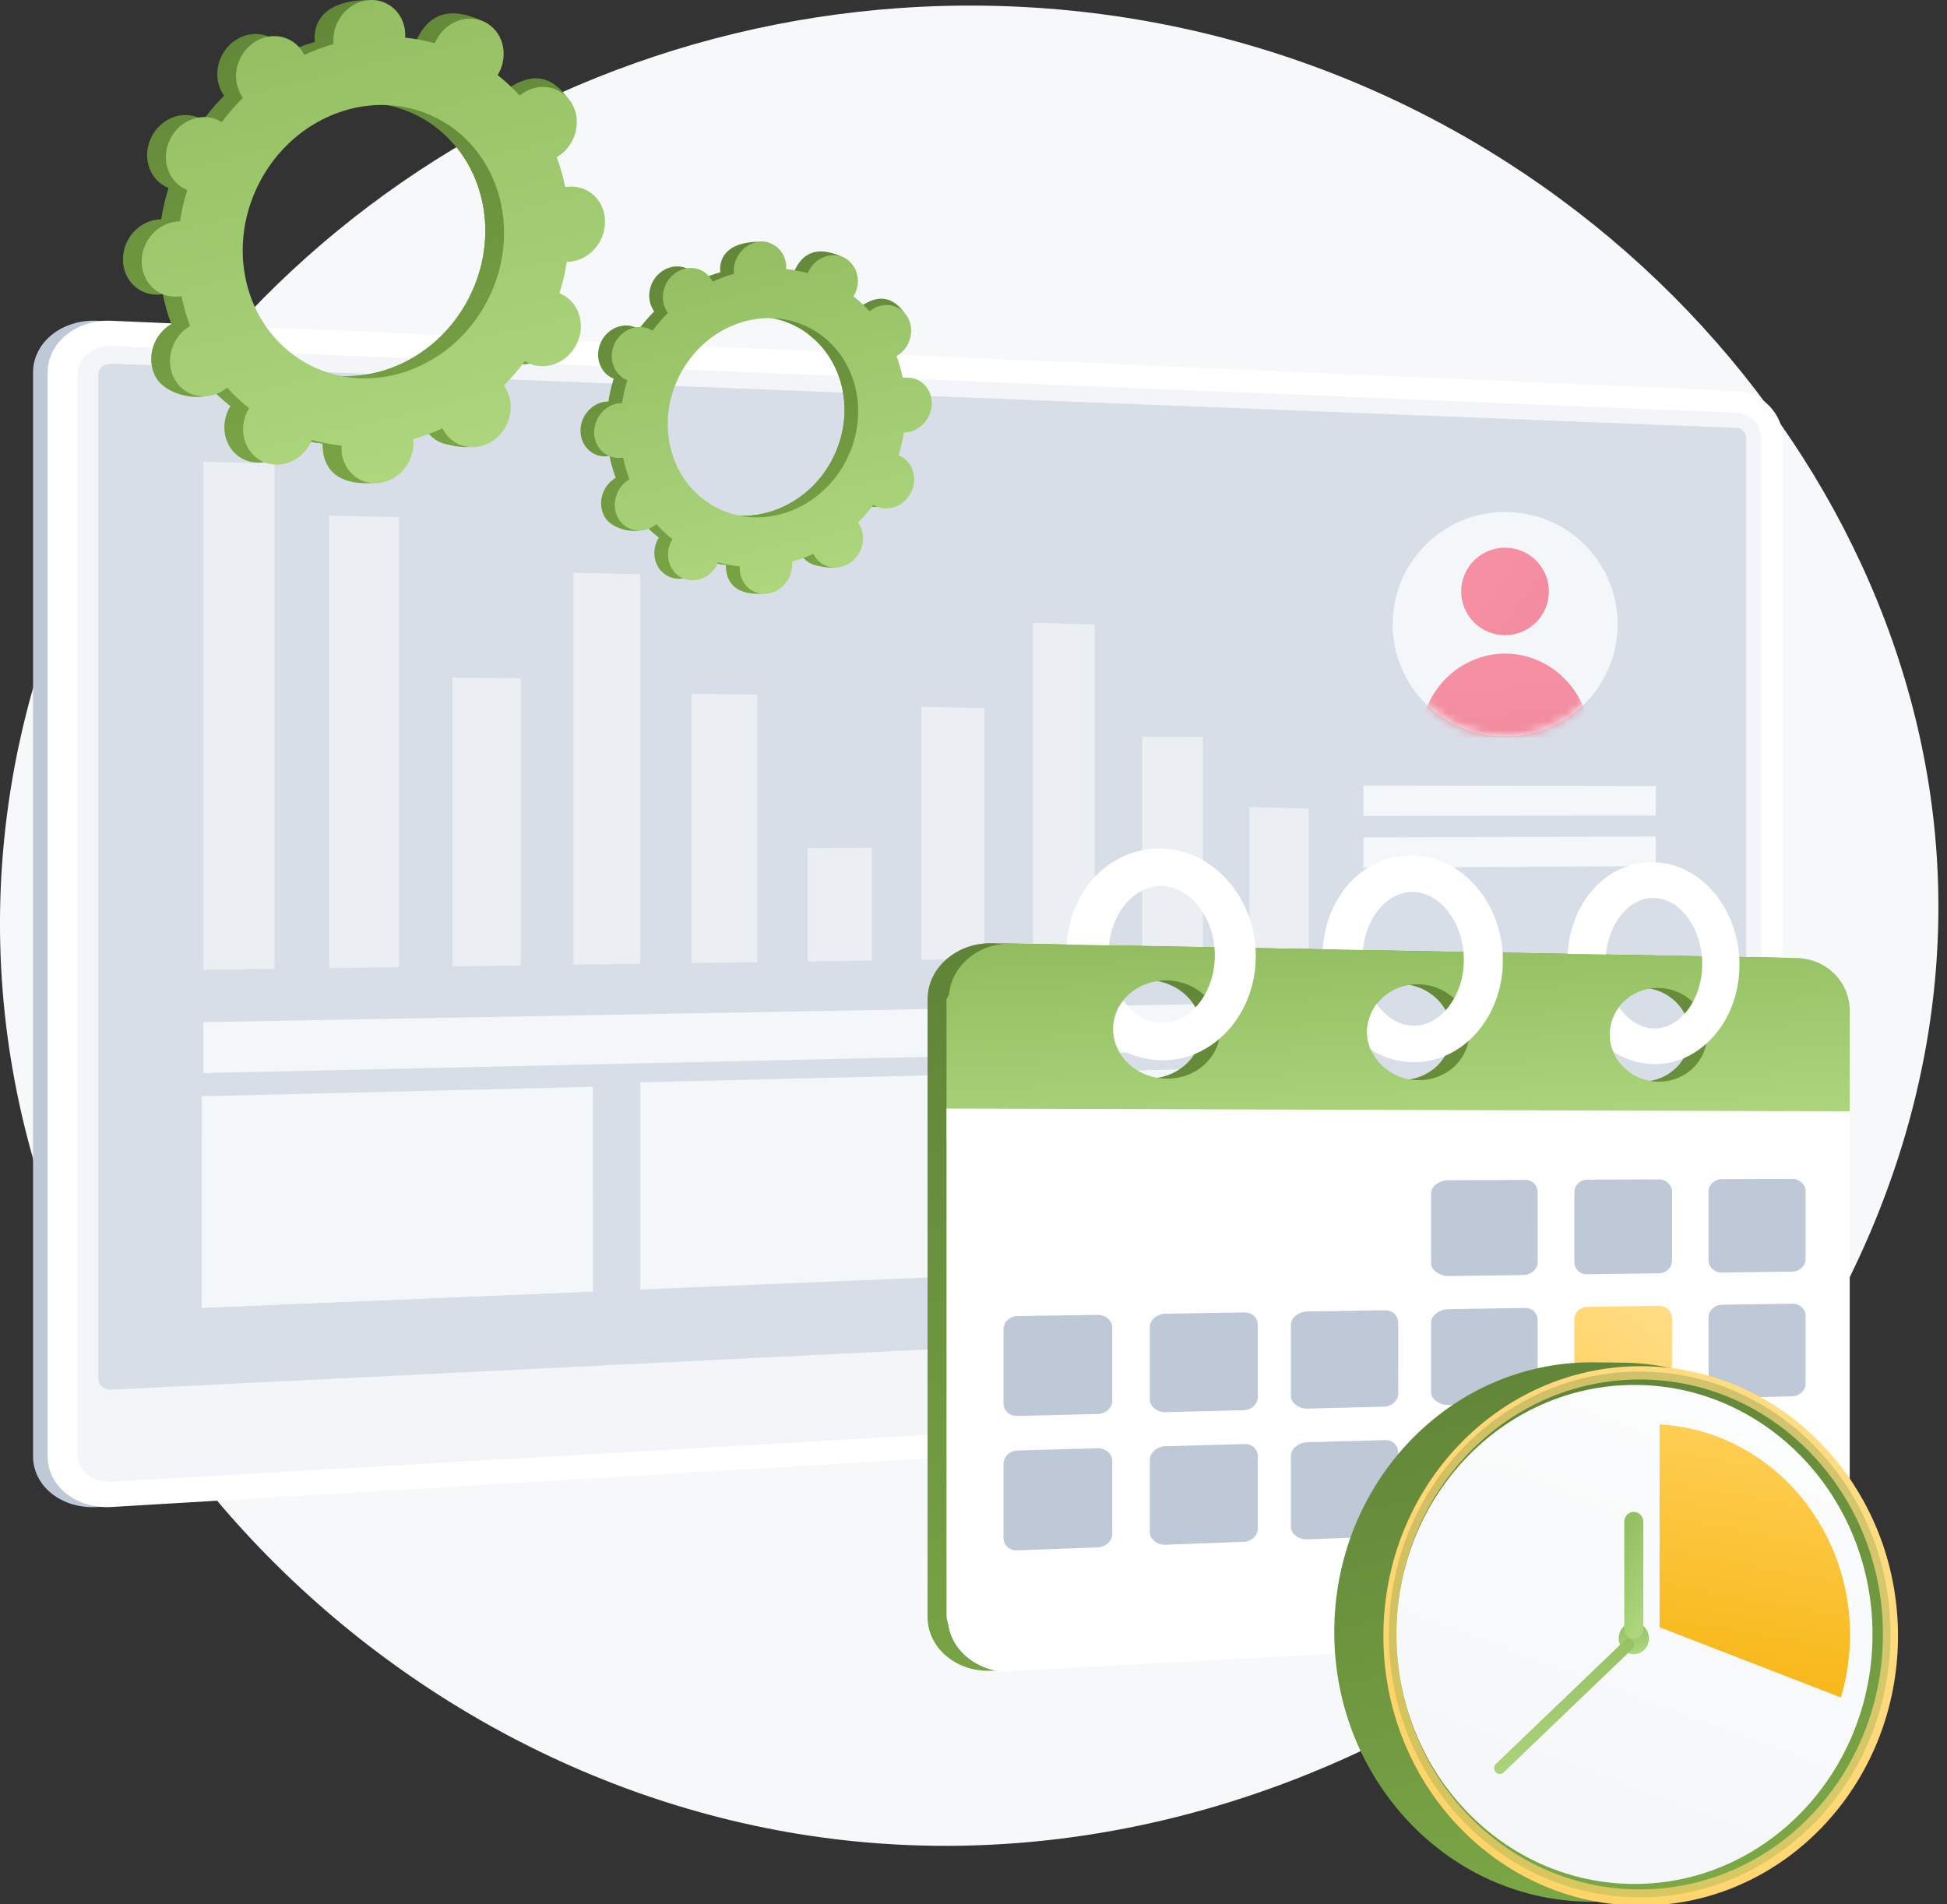 <svg width="228" height="223" viewBox="0 0 228 223" fill="none" xmlns="http://www.w3.org/2000/svg">
<rect x="0" y="0" width="228" height="223" fill="#333333" stroke="none"/>
<g id="Frame" clip-path="url(#clip0_46797_25089)">
<g id="Group">
<g id="Group_2">
<path id="Vector" d="M94.742 214.975C38.426 206.462 -7.335 153.312 0.978 94.234C8.072 43.851 52.32 4.643 105.383 0.941C109.225 0.671 113.108 0.592 117.031 0.702C146.629 1.555 172.933 13.374 192.385 31.261C211.746 49.061 224.324 72.869 226.611 97.848C232.717 164.303 164.783 225.564 94.742 214.975Z" fill="#F7F8FA"/>
<g id="Group_3">
<g id="Group_4">
<g id="Group_5">
<g id="Group_6">
<path id="Vector_2" d="M11.349 176.489C7.234 176.734 3.868 174.069 3.868 170.547V43.628C3.868 40.106 7.234 37.388 11.349 37.565L11.923 37.59L201.633 51.495C204.654 51.625 207.1 48.468 207.1 51.464V159.411C207.1 162.405 204.654 164.986 201.633 165.167L12.329 175.298L11.728 176.469L11.349 176.489Z" fill="#BFC8D6"/>
<path id="Vector_3" d="M13.056 176.489C8.942 176.734 5.576 174.069 5.576 170.547V43.628C5.576 40.106 8.942 37.388 13.056 37.565L203.343 45.795C206.364 45.925 208.81 48.467 208.81 51.462V159.411C208.81 162.405 206.364 164.986 203.343 165.167L13.056 176.489Z" fill="white"/>
<g id="Vector_4" style="mix-blend-mode:multiply" opacity="0.3">
<path d="M203.343 48.336L13.056 40.522C10.857 40.432 9.067 41.883 9.067 43.763V170.356C9.067 172.236 10.856 173.658 13.056 173.532L203.341 162.621C204.96 162.528 206.27 161.15 206.27 159.544V51.37C206.272 49.759 204.962 48.403 203.343 48.336Z" fill="#D8DEE8"/>
</g>
<path id="Vector_5" d="M13.056 162.753C12.2 162.796 11.503 162.234 11.503 161.503V43.857C11.503 43.125 12.2 42.558 13.056 42.592L203.341 50.115C203.647 50.128 203.936 50.258 204.149 50.478C204.362 50.698 204.483 50.991 204.485 51.297V152.169C204.482 152.476 204.361 152.77 204.149 152.991C203.936 153.213 203.647 153.346 203.341 153.364L13.056 162.753Z" fill="#D8DEE8"/>
</g>
</g>
<g id="Group_7">
<g id="Vector_6" style="mix-blend-mode:soft-light">
<path d="M23.624 153.158L69.424 151.25V127.28L23.624 128.388V153.158Z" fill="#F4F7FA"/>
</g>
<g id="Group_8" style="mix-blend-mode:soft-light">
<g id="Group_9" opacity="0.7">
<path id="Vector_7" d="M146.318 111.884L153.277 111.787V94.702L146.318 94.523V111.884Z" fill="#F4F7FA"/>
<path id="Vector_8" d="M133.761 112.057L140.854 111.959V86.322L133.761 86.279V112.057Z" fill="#F4F7FA"/>
<path id="Vector_9" d="M120.959 112.232L128.191 112.133V73.146L120.959 72.934V112.232Z" fill="#F4F7FA"/>
<path id="Vector_10" d="M107.903 112.412L115.279 112.311L115.278 82.943L107.903 82.774V112.412Z" fill="#F4F7FA"/>
<path id="Vector_11" d="M94.588 112.596L102.11 112.492V99.292L94.588 99.322V112.596Z" fill="#F4F7FA"/>
<path id="Vector_12" d="M81.004 112.783L88.678 112.678V81.341L81.004 81.269V112.783Z" fill="#F4F7FA"/>
<path id="Vector_13" d="M67.143 112.974L74.974 112.866V67.246L67.143 67.093V112.974Z" fill="#F4F7FA"/>
<path id="Vector_14" d="M52.997 113.169L60.989 113.058V79.449L52.997 79.365V113.169Z" fill="#F4F7FA"/>
<path id="Vector_15" d="M38.558 113.368L46.717 113.255V60.584L38.558 60.389V113.368Z" fill="#F4F7FA"/>
<path id="Vector_16" d="M23.815 113.571L32.146 113.456V54.3L23.815 54.065V113.571Z" fill="#F4F7FA"/>
</g>
</g>
<g id="Vector_17" style="mix-blend-mode:soft-light">
<path d="M159.667 147.491L193.895 146.066V142.608L159.667 143.939V147.491Z" fill="#F4F7FA"/>
</g>
<g id="Vector_18" style="mix-blend-mode:soft-light">
<path d="M159.667 101.63L193.895 101.427V97.969L159.667 98.078V101.63Z" fill="#F4F7FA"/>
</g>
<g id="Vector_19" style="mix-blend-mode:soft-light">
<path d="M159.667 95.549L193.895 95.507V92.05L159.667 91.996V95.549Z" fill="#F4F7FA"/>
</g>
<g id="Vector_20" style="mix-blend-mode:soft-light">
<path d="M159.667 142.58L165.245 142.369V136.92L159.667 137.108V142.58Z" fill="#F4F7FA"/>
</g>
<g id="Group_10" style="mix-blend-mode:soft-light">
<path id="Vector_21" d="M36.202 138.069C39.112 138.179 39.544 136.497 42.408 136.334C47.267 136.058 48.457 140.778 53.139 140.706C56.96 140.648 57.922 137.461 61.705 137.814C64.517 138.077 65.071 139.945 67.813 140.213C68.35 140.264 68.891 140.249 69.424 140.17V151.25L23.624 153.161V133.554C26.079 133.73 27.871 134.284 29.154 134.846C32.242 136.197 33.267 137.959 36.202 138.069Z" fill="#F4F7FA"/>
</g>
<g id="Vector_22" style="mix-blend-mode:soft-light">
<path d="M23.815 125.669L153.277 122.783V117.365L23.815 119.708V125.669Z" fill="#F4F7FA"/>
</g>
<g id="Vector_23" style="mix-blend-mode:soft-light">
<path d="M74.974 151.019L153.277 147.757V124.878L74.974 126.751V151.019Z" fill="#F4F7FA"/>
</g>
</g>
</g>
<g id="Group_11">
<path id="Vector_24" d="M185.573 82.403C190.717 77.268 190.717 68.943 185.573 63.808C180.43 58.674 172.091 58.674 166.947 63.808C161.803 68.943 161.803 77.268 166.947 82.403C172.091 87.537 180.43 87.537 185.573 82.403Z" fill="#F4F7FA"/>
<g id="Clip path group">
<mask id="mask0_46797_25089" style="mask-type:luminance" maskUnits="userSpaceOnUse" x="163" y="59" width="27" height="28">
<g id="a">
<path id="Vector_25" d="M185.573 82.403C190.716 77.268 190.716 68.943 185.573 63.808C180.429 58.674 172.09 58.674 166.946 63.808C161.802 68.943 161.802 77.268 166.946 82.403C172.09 87.537 180.429 87.537 185.573 82.403Z" fill="white"/>
</g>
</mask>
<g mask="url(#mask0_46797_25089)">
<g id="Group_12">
<g id="Group_13" opacity="0.74">
<path id="Vector_26" d="M179.875 72.889C181.88 70.888 181.88 67.642 179.875 65.64C177.869 63.639 174.618 63.639 172.613 65.64C170.608 67.642 170.608 70.888 172.613 72.889C174.618 74.891 177.869 74.891 179.875 72.889Z" fill="url(#paint0_linear_46797_25089)"/>
<path id="Vector_27" d="M166.412 86.375C166.412 81.109 170.821 76.546 176.259 76.546C181.698 76.546 186.106 81.109 186.106 86.375H166.412Z" fill="url(#paint1_linear_46797_25089)"/>
</g>
</g>
</g>
</g>
</g>
</g>
<g id="Group_14">
<path id="Vector_28" d="M208.53 112.164L203.723 112.075L199.322 111.995L188.073 111.786L183.575 111.706L175.967 111.565L171.383 111.486L147.021 111.032L142.214 110.943L118.264 110.501L116.123 110.461C112.044 110.387 108.618 113.328 108.618 117.025V189.333C108.618 193.033 112.032 195.863 116.117 195.664L118.338 195.553V195.842L118.439 195.531L151.563 193.467L208.466 190.022C211.951 189.853 214.943 188.082 214.943 184.686V118.419C214.944 115.029 212.018 112.227 208.53 112.164ZM192.221 115.675C192.559 115.68 192.897 115.714 193.23 115.778C194.083 115.933 194.889 116.278 195.59 116.787C196.291 117.297 196.868 117.957 197.278 118.72C197.692 119.492 197.908 120.355 197.907 121.231C197.909 122.182 197.651 123.116 197.163 123.932C196.74 124.634 196.169 125.235 195.489 125.693C194.809 126.151 194.037 126.456 193.227 126.584C192.894 126.64 192.558 126.667 192.221 126.664C189.055 126.644 186.476 124.158 186.476 121.108C186.476 118.058 189.055 115.625 192.221 115.675ZM164.013 115.243C164.367 115.249 164.72 115.283 165.068 115.347C166.908 115.683 168.452 116.805 169.292 118.321C169.739 119.119 169.973 120.018 169.973 120.932C169.973 121.894 169.711 122.837 169.214 123.661C168.36 125.095 166.85 126.13 165.066 126.414C164.719 126.47 164.367 126.497 164.016 126.494C160.701 126.474 157.999 123.927 157.999 120.805C157.999 117.682 160.698 115.189 164.013 115.243ZM134.434 114.79C134.807 114.795 135.179 114.832 135.546 114.899C137.493 115.246 139.123 116.412 139.994 117.988C140.447 118.79 140.685 119.695 140.687 120.616C140.688 121.62 140.403 122.604 139.865 123.452C138.968 124.893 137.401 125.934 135.546 126.227C135.179 126.288 134.807 126.317 134.434 126.314C130.955 126.29 128.117 123.685 128.117 120.481C128.117 117.277 130.955 114.733 134.434 114.788V114.79Z" fill="url(#paint2_linear_46797_25089)"/>
<path id="Vector_29" d="M210.4 112.198L203.668 112.072L199.294 111.993L188.059 111.786L183.569 111.7L175.964 111.56L171.382 111.48L147.021 111.022L142.213 110.933L129.859 110.703L124.913 110.611L118.53 110.494C118.441 110.494 118.352 110.494 118.263 110.494C116.668 110.511 115.175 110.972 113.988 111.788L113.961 111.806C112.403 112.885 111.334 114.503 111.147 116.383C111.136 116.513 110.987 116.645 110.982 116.776C110.982 116.842 110.839 116.908 110.839 116.974V133.601L126.734 133.159L214.66 130.691L216.608 130.639V118.374C216.609 114.986 213.874 112.262 210.4 112.198ZM199.901 121.254C199.901 121.583 199.869 121.912 199.806 122.236C199.327 124.779 197.02 126.696 194.231 126.676C193.893 126.674 193.556 126.643 193.224 126.584C190.547 126.113 188.506 123.846 188.506 121.13C188.506 118.414 190.547 116.192 193.227 115.777C193.559 115.723 193.895 115.699 194.231 115.706C195.729 115.723 197.163 116.315 198.236 117.359C198.76 117.864 199.178 118.469 199.464 119.138C199.75 119.807 199.898 120.526 199.901 121.254ZM172.057 120.956C172.058 121.273 172.029 121.59 171.971 121.903C171.493 124.531 169.058 126.522 166.117 126.506C165.761 126.504 165.407 126.472 165.057 126.411C163.012 126.053 161.321 124.724 160.559 122.95C160.18 122.08 160.041 121.124 160.156 120.182C160.271 119.239 160.637 118.345 161.215 117.592C162.157 116.373 163.536 115.567 165.062 115.344C165.411 115.291 165.764 115.267 166.117 115.272C167.661 115.29 169.144 115.881 170.275 116.931C171.382 117.962 172.063 119.388 172.063 120.956H172.057ZM142.872 120.643C142.873 120.991 142.838 121.337 142.768 121.678C142.243 124.341 139.704 126.345 136.642 126.328C136.273 126.326 135.904 126.294 135.54 126.231C132.593 125.737 130.345 123.357 130.345 120.51C130.345 117.663 132.593 115.333 135.54 114.899C135.905 114.842 136.273 114.817 136.642 114.824C138.273 114.839 139.84 115.458 141.04 116.56C142.179 117.608 142.878 119.056 142.878 120.643H142.872Z" fill="url(#paint3_linear_46797_25089)"/>
<path id="Vector_30" d="M216.609 130.155V184.619C216.613 184.933 216.591 185.247 216.545 185.557C216.088 188.519 213.504 190.898 210.353 191.053L151.602 193.92L118.438 195.689L118.381 195.842H118.336C114.661 195.842 111.563 193.525 111.057 190.338C111.006 190.02 110.84 189.542 110.84 189.21V129.824L125.766 129.87L214.66 130.148L216.609 130.155Z" fill="white"/>
<g id="Group_15">
<path id="Vector_31" d="M180.062 139.642C180.066 139.449 180.031 139.257 179.959 139.078C179.888 138.899 179.78 138.736 179.644 138.599C179.507 138.463 179.344 138.355 179.165 138.283C178.985 138.211 178.793 138.176 178.6 138.18L169.537 138.218C168.67 138.218 167.588 138.895 167.588 139.713V147.984C167.588 148.804 168.711 149.452 169.582 149.441L178.396 149.325C179.249 149.314 180.071 148.644 180.071 147.832L180.062 139.642Z" fill="#BFC8D6"/>
<path id="Vector_32" d="M195.8 139.565C195.8 138.764 195.103 138.12 194.27 138.123L185.851 138.156C185.656 138.154 185.463 138.191 185.282 138.264C185.102 138.337 184.937 138.446 184.799 138.583C184.661 138.72 184.551 138.883 184.476 139.063C184.401 139.242 184.363 139.435 184.363 139.63V147.791C184.361 147.983 184.398 148.175 184.472 148.353C184.546 148.531 184.655 148.692 184.793 148.827C184.931 148.961 185.095 149.067 185.275 149.137C185.455 149.206 185.647 149.239 185.84 149.232L194.297 149.121C195.129 149.11 195.8 148.449 195.8 147.649V139.565Z" fill="#BFC8D6"/>
<path id="Vector_33" d="M211.435 139.492C211.435 138.701 210.717 138.065 209.906 138.068L201.616 138.094C200.794 138.094 200.074 138.744 200.074 139.541V147.594C200.074 148.39 200.763 149.034 201.585 149.028L209.896 148.922C210.706 148.911 211.435 148.263 211.435 147.473V139.492Z" fill="#BFC8D6"/>
<path id="Vector_34" d="M180.061 154.622C180.061 153.81 179.452 153.164 178.598 153.178L169.535 153.325C168.668 153.339 167.586 154.022 167.586 154.838V163.109C167.586 163.929 168.709 164.567 169.58 164.543L178.394 164.319C179.247 164.297 180.069 163.618 180.069 162.806L180.061 154.622Z" fill="#BFC8D6"/>
<path id="Vector_35" d="M195.8 154.348C195.8 153.547 195.103 152.91 194.271 152.924L185.851 153.062C185.456 153.064 185.078 153.222 184.799 153.501C184.52 153.78 184.364 154.159 184.363 154.553V162.714C184.361 162.906 184.397 163.097 184.471 163.274C184.545 163.451 184.655 163.611 184.793 163.745C184.932 163.878 185.096 163.982 185.276 164.049C185.456 164.117 185.648 164.147 185.84 164.137L194.297 163.921C195.129 163.901 195.8 163.233 195.8 162.431V154.348Z" fill="url(#paint4_linear_46797_25089)"/>
<path id="Vector_36" d="M211.435 154.082C211.435 153.292 210.717 152.663 209.906 152.676L201.616 152.806C200.794 152.819 200.074 153.473 200.074 154.271V162.324C200.074 163.12 200.763 163.757 201.585 163.734L209.896 163.527C210.706 163.506 211.435 162.85 211.435 162.059V154.082Z" fill="#BFC8D6"/>
<path id="Vector_37" d="M130.253 155.495C130.253 154.649 129.438 153.973 128.511 153.988L119.152 154.132C118.209 154.147 117.514 154.844 117.514 155.698V164.316C117.514 165.17 118.176 165.849 119.118 165.829L128.562 165.595C129.488 165.572 130.253 164.873 130.253 164.028V155.495Z" fill="#BFC8D6"/>
<path id="Vector_38" d="M147.296 155.188C147.296 154.354 146.639 153.691 145.738 153.705L136.438 153.855C135.521 153.869 134.647 154.566 134.647 155.408V163.905C134.647 164.747 135.559 165.409 136.474 165.385L145.655 165.152C146.555 165.129 147.296 164.435 147.296 163.6V155.188Z" fill="#BFC8D6"/>
<path id="Vector_39" d="M163.735 154.921C163.735 154.098 163.069 153.436 162.191 153.45L153.028 153.594C152.136 153.608 151.174 154.293 151.174 155.123V163.507C151.174 164.337 152.158 164.988 153.05 164.966L162.065 164.744C162.943 164.723 163.741 164.043 163.741 163.221L163.735 154.921Z" fill="#BFC8D6"/>
<path id="Vector_40" d="M180.061 169.603C180.061 168.791 179.452 168.152 178.598 168.177L169.535 168.433C168.668 168.457 167.586 169.149 167.586 169.97V178.241C167.586 179.06 168.709 179.689 169.58 179.655L178.394 179.323C179.247 179.291 180.069 178.606 180.069 177.792L180.061 169.603Z" fill="#BFC8D6"/>
<path id="Vector_41" d="M195.8 169.137C195.8 168.336 195.103 167.704 194.271 167.731L185.851 167.974C185.455 167.981 185.077 168.143 184.799 168.425C184.521 168.707 184.364 169.087 184.363 169.483V177.643C184.36 177.835 184.397 178.024 184.471 178.201C184.545 178.378 184.654 178.537 184.793 178.669C184.932 178.801 185.097 178.903 185.277 178.968C185.457 179.034 185.649 179.061 185.84 179.049L194.297 178.73C195.129 178.698 195.8 178.023 195.8 177.223V169.137Z" fill="#BFC8D6"/>
<path id="Vector_42" d="M130.253 171.097C130.253 170.252 129.438 169.583 128.511 169.612L119.152 169.873C118.209 169.9 117.514 170.607 117.514 171.461V180.079C117.514 180.932 118.176 181.602 119.118 181.567L128.562 181.215C129.488 181.18 130.253 180.471 130.253 179.626V171.097Z" fill="#BFC8D6"/>
<path id="Vector_43" d="M147.296 170.577C147.296 169.744 146.639 169.089 145.738 169.114L136.438 169.379C135.521 169.405 134.647 170.111 134.647 170.953V179.452C134.647 180.294 135.559 180.945 136.474 180.91L145.655 180.563C146.555 180.529 147.296 179.825 147.296 178.992V170.577Z" fill="#BFC8D6"/>
<path id="Vector_44" d="M163.735 170.105C163.735 169.282 163.069 168.628 162.191 168.653L153.028 168.909C152.136 168.935 151.174 169.626 151.174 170.46V178.846C151.174 179.676 152.158 180.317 153.05 180.279L162.065 179.947C162.943 179.914 163.741 179.226 163.741 178.403L163.735 170.105Z" fill="#BFC8D6"/>
</g>
<path id="Vector_45" d="M136.064 99.381C130.226 99.221 125.386 103.912 124.917 110.615L129.863 110.707C130.262 106.702 132.948 103.687 136.068 103.763C139.434 103.842 142.263 107.555 142.263 111.886C142.263 116.217 139.434 119.839 136.068 119.8C134.313 119.78 132.696 118.765 131.544 117.179C130.877 118.082 129.725 120.152 130.815 122.656C132.395 123.63 134.211 124.154 136.068 124.174C142.151 124.221 147.056 118.759 147.056 111.971C147.056 105.184 142.147 99.553 136.064 99.381Z" fill="white"/>
<path id="Vector_46" d="M165.516 100.183C159.951 100.029 155.336 104.613 154.89 111.159L159.597 111.247C159.981 107.336 162.539 104.39 165.512 104.462C168.722 104.542 171.421 108.163 171.421 112.394C171.421 116.626 168.722 120.162 165.512 120.125C163.837 120.106 162.298 119.112 161.2 117.567C160.562 118.45 159.466 120.47 160.505 122.915C162.004 123.863 163.738 124.376 165.512 124.397C171.314 124.442 175.993 119.103 175.993 112.476C175.993 105.849 171.318 100.344 165.516 100.183Z" fill="white"/>
<path id="Vector_47" d="M193.702 100.981C188.395 100.833 183.996 105.312 183.57 111.704L188.062 111.783C188.428 107.964 190.867 105.086 193.703 105.155C196.764 105.23 199.339 108.766 199.339 112.899C199.339 117.032 196.764 120.487 193.703 120.452C192.108 120.433 190.637 119.463 189.591 117.955C188.983 118.817 187.937 120.79 188.928 123.178C190.35 124.101 192.006 124.602 193.703 124.623C199.237 124.666 203.7 119.451 203.7 112.977C203.7 106.503 199.236 101.134 193.702 100.981Z" fill="white"/>
</g>
<g id="Group_16">
<path id="Vector_48" d="M216.509 191.058C216.547 208.237 207.401 222.256 191.11 222.717C190.859 222.724 186.702 222.717 186.448 222.717C169.807 222.758 156.286 208.649 156.247 191.205C156.208 173.761 169.668 159.587 186.308 159.546C186.698 159.546 190.35 159.581 190.736 159.596C206.842 160.197 216.472 174.02 216.509 191.058Z" fill="url(#paint5_linear_46797_25089)"/>
<path id="Vector_49" d="M192.131 223.171C208.771 223.171 222.261 209.03 222.261 191.586C222.261 174.141 208.771 160 192.131 160C175.49 160 162 174.141 162 191.586C162 209.03 175.49 223.171 192.131 223.171Z" fill="url(#paint6_linear_46797_25089)"/>
<g id="Vector_50" style="mix-blend-mode:multiply" opacity="0.3">
<path d="M192.012 222.204C208.233 222.204 221.383 208.419 221.383 191.414C221.383 174.41 208.233 160.625 192.012 160.625C175.79 160.625 162.64 174.41 162.64 191.414C162.64 208.419 175.79 222.204 192.012 222.204Z" fill="url(#paint7_linear_46797_25089)"/>
</g>
<path id="Vector_51" d="M192.012 221.275C207.744 221.275 220.497 207.906 220.497 191.414C220.497 174.923 207.744 161.554 192.012 161.554C176.28 161.554 163.527 174.923 163.527 191.414C163.527 207.906 176.28 221.275 192.012 221.275Z" fill="url(#paint8_linear_46797_25089)"/>
<path id="Vector_52" d="M191.402 220.636C206.798 220.636 219.278 207.553 219.278 191.414C219.278 175.276 206.798 162.193 191.402 162.193C176.007 162.193 163.526 175.276 163.526 191.414C163.526 207.553 176.007 220.636 191.402 220.636Z" fill="url(#paint9_linear_46797_25089)"/>
<path id="Vector_53" d="M194.346 190.577L215.58 198.797C216.289 196.411 216.647 193.934 216.644 191.445C216.644 178.257 206.767 167.489 194.346 166.825V190.577Z" fill="url(#paint10_linear_46797_25089)"/>
<path id="Vector_54" d="M191.324 193.73C192.304 193.73 193.097 192.898 193.097 191.871C193.097 190.845 192.304 190.013 191.324 190.013C190.345 190.013 189.552 190.845 189.552 191.871C189.552 192.898 190.345 193.73 191.324 193.73Z" fill="url(#paint11_linear_46797_25089)"/>
<path id="Vector_55" d="M191.324 177.065C190.706 177.065 190.207 177.591 190.207 178.24V190.764C190.207 191.413 190.709 191.938 191.324 191.938C191.939 191.938 192.441 191.413 192.441 190.764V178.241C192.444 177.591 191.942 177.065 191.324 177.065Z" fill="url(#paint12_linear_46797_25089)"/>
<path id="Vector_56" d="M191.205 192.149C191.15 192.082 191.081 192.027 191.003 191.988C190.926 191.949 190.841 191.926 190.754 191.921C190.668 191.916 190.581 191.929 190.499 191.959C190.418 191.989 190.343 192.035 190.28 192.095L175.193 206.563C175.063 206.688 174.986 206.858 174.977 207.038C174.967 207.218 175.027 207.395 175.143 207.533C175.198 207.599 175.267 207.654 175.345 207.693C175.422 207.732 175.507 207.755 175.594 207.759C175.68 207.764 175.767 207.751 175.849 207.722C175.93 207.692 176.005 207.645 176.067 207.585L191.151 193.118C191.281 192.994 191.359 192.824 191.37 192.644C191.38 192.464 191.321 192.287 191.205 192.149Z" fill="url(#paint13_linear_46797_25089)"/>
</g>
<g id="Group_17">
<path id="Vector_57" d="M59.584 42.221C61.624 43.256 64.186 42.306 65.307 40.101C66.428 37.896 65.684 35.272 63.645 34.238C63.538 34.184 63.431 34.14 63.325 34.097C63.7 32.893 63.986 31.663 64.181 30.417C64.298 30.417 64.415 30.417 64.535 30.404C66.861 30.197 68.708 28.063 68.659 25.637C68.611 23.211 66.685 21.416 64.359 21.62C64.236 21.63 64.119 21.649 63.998 21.671C63.756 20.476 63.422 19.302 62.999 18.159C63.106 18.096 63.213 18.032 63.318 17.959C65.313 16.567 65.945 13.817 64.74 11.821C63.534 9.826 60.943 9.333 58.953 10.726C58.85 10.797 58.755 10.874 58.66 10.953C57.868 10.08 57.005 9.275 56.078 8.546C56.144 8.44 56.207 8.331 56.266 8.217C57.387 6.012 58.852 3.604 56.797 2.603C52.042 0.285 50.001 2.269 48.88 4.474C48.822 4.587 48.773 4.704 48.721 4.819C47.585 4.502 46.425 4.281 45.252 4.158C45.259 4.036 45.265 3.913 45.262 3.789C45.214 1.363 45.935 0.05 43.599 0.005C38.507 -0.096 36.791 2.111 36.839 4.54C36.839 4.666 36.852 4.79 36.865 4.913C35.69 5.249 34.543 5.675 33.434 6.187C33.381 6.079 33.326 5.972 33.263 5.869C32.057 3.871 29.467 3.381 27.475 4.773C25.484 6.165 24.849 8.914 26.055 10.911C26.116 11.013 26.184 11.109 26.252 11.203C25.359 12.095 24.532 13.052 23.779 14.064C23.68 14.003 23.581 13.942 23.474 13.889C21.435 12.854 18.873 13.805 17.752 16.008C16.63 18.212 17.375 20.838 19.414 21.872C19.52 21.926 19.628 21.97 19.733 22.013C19.359 23.217 19.073 24.447 18.877 25.692C18.761 25.692 18.644 25.692 18.524 25.705C16.198 25.913 14.351 28.046 14.399 30.473C14.448 32.9 16.374 34.694 18.701 34.49C18.822 34.48 18.941 34.461 19.061 34.439C19.302 35.634 19.634 36.809 20.057 37.952C19.95 38.015 19.844 38.08 19.738 38.152C17.743 39.544 17.11 42.294 18.316 44.29C19.521 46.287 23.513 47.215 25.503 45.823C25.605 45.752 24.302 45.237 24.397 45.159C25.188 46.032 26.051 46.836 26.977 47.564C26.912 47.672 26.848 47.781 26.79 47.895C25.673 50.099 26.413 52.724 28.453 53.758C30.492 54.792 33.054 53.843 34.175 51.638C34.233 51.524 34.284 51.408 34.335 51.292C35.47 51.609 36.631 51.83 37.804 51.953C37.797 52.075 37.791 52.198 37.793 52.323C37.842 54.749 39.768 56.544 42.094 56.34C44.421 56.136 46.267 53.999 46.219 51.573C46.219 51.446 46.206 51.322 46.193 51.199C47.368 50.863 48.515 50.437 49.624 49.925C49.677 50.033 49.732 50.141 49.795 50.243C51.001 52.24 53.591 52.731 55.583 51.339C57.574 49.946 58.21 47.197 57.004 45.201C56.942 45.099 56.874 45.003 56.806 44.909C57.699 44.017 58.526 43.061 59.279 42.048C59.379 42.107 59.478 42.168 59.584 42.221ZM34.161 42.54C26.756 38.786 24.054 29.255 28.125 21.252C32.196 13.249 41.498 9.802 48.903 13.554C56.307 17.307 59.01 26.84 54.941 34.846C50.873 42.853 41.565 46.296 34.161 42.544V42.54Z" fill="url(#paint14_linear_46797_25089)"/>
<path id="Vector_58" d="M64.533 30.404C66.859 30.197 68.706 28.063 68.657 25.637C68.609 23.211 66.683 21.416 64.356 21.62C64.234 21.63 64.117 21.649 63.996 21.671C63.755 20.476 63.421 19.302 62.999 18.159C63.106 18.096 63.213 18.032 63.318 17.959C65.313 16.567 67.772 13.202 66.368 11.339C63.701 7.803 60.943 9.333 58.953 10.726C58.851 10.797 58.755 10.874 58.66 10.953C57.868 10.08 57.005 9.275 56.078 8.546C56.144 8.44 56.208 8.331 56.266 8.217C56.556 7.658 56.728 7.047 56.773 6.42C56.818 5.793 56.734 5.163 56.527 4.569C54.603 7.948 52.709 11.341 50.844 14.75C56.748 19.07 58.631 27.587 54.939 34.846C51.81 40.998 45.59 44.453 39.517 44.02C39.246 44.722 38.981 45.427 38.69 46.121C37.903 48.006 37.008 49.852 36.113 51.696C36.676 51.802 37.242 51.885 37.809 51.945C37.802 52.067 37.797 52.19 37.799 52.315C37.848 54.741 39.323 56.802 43.543 56.578C45.876 56.455 46.276 53.991 46.228 51.561C46.228 51.434 46.215 51.31 46.202 51.187C47.377 50.852 48.524 50.425 49.633 49.913C49.686 50.021 49.741 50.128 49.804 50.231C51.01 52.229 55.192 53.077 57.182 51.685C59.173 50.293 58.22 47.187 57.013 45.189C56.951 45.087 56.883 44.991 56.815 44.897C57.708 44.005 58.535 43.049 59.288 42.036C59.387 42.098 59.486 42.158 59.593 42.212C61.632 43.247 64.194 42.296 65.315 40.091C66.436 37.887 65.692 35.262 63.653 34.229C63.547 34.175 63.439 34.13 63.334 34.087C63.708 32.883 63.995 31.654 64.189 30.408C64.296 30.417 64.413 30.416 64.533 30.404Z" fill="url(#paint15_linear_46797_25089)"/>
<path id="Vector_59" d="M61.777 42.471C63.816 43.506 66.379 42.555 67.5 40.35C68.621 38.146 67.877 35.521 65.837 34.487C65.732 34.434 65.624 34.389 65.518 34.345C65.893 33.142 66.179 31.912 66.374 30.667C66.492 30.667 66.609 30.667 66.728 30.654C69.055 30.447 70.901 28.312 70.852 25.886C70.804 23.46 68.878 21.665 66.551 21.868C66.429 21.88 66.312 21.899 66.192 21.919C65.951 20.724 65.617 19.55 65.195 18.406C65.302 18.344 65.409 18.28 65.514 18.206C67.509 16.814 68.141 14.065 66.936 12.069C65.731 10.073 63.139 9.581 61.149 10.973C61.047 11.045 60.951 11.121 60.856 11.2C60.065 10.327 59.201 9.523 58.274 8.794C58.34 8.687 58.404 8.578 58.462 8.464C59.583 6.259 58.839 3.634 56.8 2.601C54.761 1.568 52.198 2.516 51.077 4.721C51.019 4.835 50.969 4.951 50.918 5.067C49.782 4.75 48.622 4.529 47.449 4.406C47.456 4.283 47.462 4.161 47.459 4.036C47.411 1.61 45.485 -0.189 43.157 0.018C40.83 0.225 38.984 2.36 39.033 4.786C39.033 4.913 39.046 5.037 39.059 5.16C37.885 5.496 36.738 5.922 35.629 6.434C35.576 6.326 35.521 6.219 35.458 6.116C34.252 4.118 31.661 3.628 29.671 5.02C27.68 6.412 27.044 9.159 28.249 11.15C28.31 11.253 28.378 11.348 28.447 11.443C27.554 12.335 26.727 13.291 25.974 14.304C25.875 14.242 25.775 14.182 25.67 14.128C23.631 13.093 21.068 14.043 19.947 16.248C18.826 18.453 19.57 21.078 21.61 22.111C21.715 22.165 21.823 22.21 21.929 22.253C21.554 23.457 21.268 24.686 21.073 25.932C20.956 25.932 20.838 25.932 20.719 25.945C18.392 26.152 16.546 28.286 16.595 30.712C16.643 33.138 18.569 34.937 20.896 34.73C21.017 34.719 21.135 34.7 21.255 34.679C21.497 35.874 21.83 37.048 22.252 38.192C22.144 38.255 22.038 38.319 21.933 38.392C19.938 39.784 19.306 42.533 20.511 44.529C21.717 46.525 24.308 47.017 26.298 45.625C26.401 45.553 26.496 45.477 26.591 45.399C27.382 46.272 28.246 47.076 29.173 47.804C29.107 47.912 29.043 48.021 28.985 48.135C27.868 50.339 28.608 52.964 30.647 53.998C32.686 55.032 35.249 54.082 36.37 51.878C36.428 51.764 36.478 51.648 36.529 51.531C37.665 51.848 38.825 52.069 39.998 52.193C39.991 52.315 39.985 52.438 39.988 52.562C40.036 54.988 41.962 56.783 44.29 56.58C46.617 56.377 48.463 54.239 48.414 51.813C48.414 51.686 48.401 51.562 48.388 51.438C49.563 51.102 50.709 50.676 51.818 50.164C51.871 50.272 51.926 50.38 51.989 50.483C53.195 52.48 55.786 52.971 57.776 51.578C59.767 50.186 60.404 47.437 59.198 45.441C59.136 45.338 59.069 45.243 59 45.148C59.893 44.256 60.72 43.3 61.473 42.287C61.572 42.357 61.672 42.417 61.777 42.471ZM36.352 42.792C28.949 39.039 26.247 29.509 30.318 21.504C34.388 13.499 43.692 10.055 51.096 13.808C58.499 17.561 61.203 27.091 57.133 35.096C53.062 43.1 43.759 46.545 36.352 42.792Z" fill="url(#paint16_linear_46797_25089)"/>
</g>
<g id="Group_18">
<path id="Vector_60" d="M100.903 59.066C102.389 59.82 104.254 59.128 105.073 57.521C105.892 55.915 105.347 54.002 103.861 53.248C103.781 53.209 103.702 53.177 103.627 53.146C103.901 52.268 104.109 51.372 104.251 50.464C104.336 50.464 104.422 50.464 104.508 50.455C106.204 50.304 107.55 48.749 107.514 46.98C107.478 45.212 106.078 43.901 104.38 44.053C104.291 44.061 104.204 44.074 104.118 44.09C103.942 43.219 103.699 42.363 103.392 41.53C103.472 41.484 103.552 41.437 103.623 41.384C105.074 40.369 105.538 38.366 104.661 36.911C103.783 35.456 101.894 35.098 100.443 36.115C100.368 36.167 100.299 36.223 100.23 36.28C99.653 35.644 99.023 35.058 98.348 34.528C98.396 34.448 98.443 34.368 98.486 34.289C99.302 32.682 100.37 30.927 98.873 30.197C95.407 28.508 93.921 29.954 93.103 31.561C93.061 31.64 93.023 31.728 92.99 31.813C92.162 31.583 91.316 31.424 90.461 31.335C90.467 31.245 90.471 31.156 90.468 31.066C90.433 29.298 90.959 28.341 89.257 28.308C85.545 28.236 84.293 29.845 84.329 31.612C84.329 31.704 84.338 31.795 84.347 31.885C83.491 32.129 82.656 32.438 81.848 32.81C81.809 32.731 81.768 32.651 81.724 32.577C80.846 31.121 78.957 30.764 77.506 31.781C76.055 32.798 75.591 34.798 76.469 36.253C76.513 36.328 76.563 36.398 76.613 36.467C75.962 37.117 75.361 37.814 74.812 38.552C74.741 38.507 74.668 38.463 74.591 38.424C73.104 37.67 71.24 38.362 70.421 39.969C69.601 41.575 70.146 43.488 71.632 44.242C71.711 44.281 71.791 44.313 71.866 44.345C71.593 45.222 71.384 46.118 71.242 47.026C71.157 47.026 71.072 47.026 70.984 47.035C69.289 47.186 67.943 48.741 67.979 50.51C68.015 52.278 69.415 53.589 71.114 53.438C71.202 53.43 71.289 53.416 71.376 53.401C71.551 54.272 71.794 55.127 72.102 55.961C72.022 56.007 71.946 56.053 71.87 56.107C70.42 57.121 69.955 59.124 70.833 60.58C71.71 62.035 74.62 62.711 76.07 61.694C76.145 61.642 75.193 61.267 75.264 61.21C75.841 61.846 76.47 62.432 77.145 62.962C77.097 63.042 77.05 63.122 77.008 63.201C76.191 64.809 76.734 66.722 78.22 67.474C79.706 68.227 81.571 67.536 82.39 65.93C82.433 65.85 82.47 65.762 82.504 65.677C83.332 65.907 84.178 66.067 85.032 66.155C85.027 66.245 85.023 66.334 85.024 66.424C85.06 68.193 86.46 69.504 88.159 69.352C89.857 69.201 91.201 67.646 91.165 65.878C91.165 65.786 91.155 65.695 91.147 65.606C92.002 65.362 92.838 65.052 93.645 64.68C93.684 64.759 93.725 64.839 93.77 64.913C94.647 66.369 96.537 66.726 97.988 65.709C99.439 64.692 99.902 62.692 99.025 61.237C98.98 61.162 98.931 61.092 98.88 61.023C99.531 60.373 100.133 59.676 100.681 58.938C100.753 58.983 100.825 59.027 100.903 59.066ZM82.376 59.301C76.979 56.566 75.009 49.62 77.976 43.788C80.942 37.955 87.722 35.443 93.118 38.178C98.514 40.914 100.484 47.859 97.518 53.692C94.552 59.525 87.771 62.036 82.376 59.301Z" fill="url(#paint17_linear_46797_25089)"/>
<path id="Vector_61" d="M104.508 50.455C106.204 50.304 107.55 48.749 107.514 46.981C107.478 45.212 106.078 43.902 104.38 44.053C104.291 44.061 104.204 44.075 104.118 44.09C103.942 43.219 103.699 42.363 103.392 41.53C103.472 41.484 103.551 41.437 103.623 41.384C105.074 40.37 106.869 37.917 105.845 36.559C103.902 33.982 101.892 35.098 100.442 36.113C100.367 36.164 100.297 36.221 100.228 36.277C99.651 35.642 99.022 35.056 98.347 34.525C98.394 34.446 98.442 34.366 98.484 34.286C98.695 33.88 98.82 33.434 98.853 32.977C98.885 32.52 98.825 32.061 98.674 31.629C97.273 34.09 95.892 36.563 94.532 39.048C98.84 42.197 100.208 48.404 97.517 53.694C95.237 58.178 90.704 60.695 86.278 60.38C86.081 60.891 85.887 61.405 85.676 61.911C85.102 63.285 84.451 64.63 83.798 65.973C84.208 66.051 84.62 66.111 85.034 66.155C85.028 66.244 85.024 66.333 85.026 66.424C85.062 68.192 86.137 69.694 89.21 69.53C90.909 69.44 91.205 67.645 91.166 65.877C91.166 65.784 91.157 65.694 91.148 65.604C92.004 65.36 92.839 65.05 93.647 64.678C93.685 64.758 93.727 64.837 93.771 64.911C94.649 66.367 97.698 66.982 99.148 65.971C100.599 64.959 99.904 62.693 99.025 61.237C98.98 61.163 98.931 61.093 98.88 61.024C99.531 60.374 100.133 59.677 100.681 58.939C100.753 58.984 100.825 59.028 100.903 59.067C102.389 59.821 104.253 59.129 105.073 57.522C105.892 55.916 105.347 54.003 103.861 53.249C103.781 53.21 103.701 53.178 103.627 53.147C103.9 52.269 104.109 51.373 104.251 50.465C104.336 50.464 104.422 50.463 104.508 50.455Z" fill="url(#paint18_linear_46797_25089)"/>
<path id="Vector_62" d="M102.501 59.248C103.987 60.001 105.851 59.309 106.671 57.703C107.492 56.096 106.946 54.183 105.46 53.43C105.38 53.391 105.3 53.358 105.225 53.326C105.498 52.449 105.707 51.553 105.849 50.646C105.934 50.646 106.02 50.646 106.107 50.636C107.803 50.486 109.148 48.93 109.113 47.162C109.078 45.394 107.677 44.083 105.978 44.234C105.89 44.242 105.803 44.256 105.716 44.271C105.54 43.4 105.297 42.544 104.99 41.711C105.069 41.665 105.149 41.618 105.221 41.566C106.672 40.551 107.136 38.548 106.258 37.092C105.381 35.636 103.491 35.279 102.04 36.296C101.966 36.347 101.896 36.404 101.827 36.46C101.251 35.825 100.621 35.239 99.946 34.708C99.994 34.629 100.04 34.549 100.082 34.469C100.899 32.863 100.357 30.95 98.871 30.197C97.386 29.443 95.52 30.134 94.7 31.741C94.658 31.82 94.621 31.909 94.586 31.993C93.759 31.764 92.913 31.604 92.059 31.515C92.064 31.426 92.068 31.337 92.066 31.246C92.031 29.478 90.63 28.167 88.931 28.319C87.233 28.47 85.89 30.025 85.925 31.793C85.925 31.885 85.935 31.976 85.945 32.065C85.089 32.309 84.253 32.619 83.445 32.991C83.407 32.911 83.365 32.832 83.321 32.758C82.443 31.302 80.554 30.944 79.103 31.961C77.653 32.978 77.189 34.979 78.066 36.434C78.112 36.509 78.16 36.579 78.211 36.648C77.561 37.298 76.959 37.995 76.411 38.733C76.339 38.687 76.266 38.643 76.189 38.604C74.703 37.851 72.838 38.543 72.018 40.15C71.198 41.756 71.744 43.669 73.23 44.422C73.31 44.461 73.389 44.494 73.465 44.525C73.191 45.403 72.983 46.299 72.841 47.207C72.755 47.207 72.67 47.207 72.583 47.216C70.888 47.367 69.542 48.922 69.577 50.69C69.612 52.458 71.013 53.769 72.711 53.618C72.8 53.611 72.887 53.596 72.974 53.581C73.15 54.452 73.392 55.308 73.7 56.142C73.62 56.187 73.54 56.234 73.469 56.287C72.017 57.301 71.554 59.304 72.431 60.76C73.309 62.215 75.198 62.573 76.649 61.556C76.724 61.504 76.794 61.448 76.862 61.391C77.439 62.027 78.069 62.613 78.744 63.143C78.697 63.223 78.649 63.302 78.607 63.382C77.79 64.989 78.333 66.901 79.819 67.655C81.305 68.408 83.17 67.717 83.989 66.111C84.031 66.031 84.069 65.943 84.103 65.858C84.931 66.088 85.777 66.248 86.631 66.336C86.626 66.426 86.622 66.515 86.624 66.606C86.659 68.374 88.059 69.685 89.758 69.534C91.457 69.382 92.799 67.827 92.764 66.06C92.764 65.967 92.755 65.876 92.745 65.787C93.601 65.543 94.436 65.234 95.245 64.861C95.283 64.941 95.324 65.02 95.369 65.094C96.246 66.55 98.136 66.908 99.586 65.891C101.037 64.874 101.501 62.873 100.623 61.417C100.579 61.343 100.529 61.273 100.479 61.205C101.129 60.554 101.731 59.858 102.279 59.12C102.351 59.165 102.424 59.209 102.501 59.248ZM83.973 59.482C78.577 56.747 76.608 49.801 79.574 43.968C82.54 38.135 89.32 35.624 94.716 38.359C100.113 41.094 102.082 48.041 99.115 53.873C96.148 59.707 89.37 62.218 83.973 59.482Z" fill="url(#paint19_linear_46797_25089)"/>
</g>
</g>
</g>
</g>
<defs>
<linearGradient id="paint0_linear_46797_25089" x1="162.624" y1="56.119" x2="199.286" y2="83.4" gradientUnits="userSpaceOnUse">
<stop stop-color="#FF718A"/>
<stop offset="1" stop-color="#E45E76"/>
</linearGradient>
<linearGradient id="paint1_linear_46797_25089" x1="175.648" y1="63.329" x2="178.888" y2="107.333" gradientUnits="userSpaceOnUse">
<stop stop-color="#FF718A"/>
<stop offset="1" stop-color="#E45E76"/>
</linearGradient>
<linearGradient id="paint2_linear_46797_25089" x1="144.268" y1="80.719" x2="167.606" y2="206.853" gradientUnits="userSpaceOnUse">
<stop stop-color="#597A33"/>
<stop offset="1" stop-color="#7EAC48"/>
</linearGradient>
<linearGradient id="paint3_linear_46797_25089" x1="146.303" y1="102.445" x2="148.075" y2="137.661" gradientUnits="userSpaceOnUse">
<stop stop-color="#89B557"/>
<stop offset="1" stop-color="#B1DA81"/>
</linearGradient>
<linearGradient id="paint4_linear_46797_25089" x1="201.813" y1="145.819" x2="179.333" y2="171.148" gradientUnits="userSpaceOnUse">
<stop stop-color="#FFE39D"/>
<stop offset="1" stop-color="#FFCD50"/>
</linearGradient>
<linearGradient id="paint5_linear_46797_25089" x1="176.453" y1="137.542" x2="198.481" y2="228.742" gradientUnits="userSpaceOnUse">
<stop stop-color="#597A33"/>
<stop offset="1" stop-color="#7EAC48"/>
</linearGradient>
<linearGradient id="paint6_linear_46797_25089" x1="253.943" y1="119.985" x2="126.605" y2="254.211" gradientUnits="userSpaceOnUse">
<stop stop-color="#FFE39D"/>
<stop offset="1" stop-color="#FFCD50"/>
</linearGradient>
<linearGradient id="paint7_linear_46797_25089" x1="182.336" y1="139.175" x2="203.807" y2="228.074" gradientUnits="userSpaceOnUse">
<stop stop-color="#597A33"/>
<stop offset="1" stop-color="#7EAC48"/>
</linearGradient>
<linearGradient id="paint8_linear_46797_25089" x1="182.629" y1="140.752" x2="203.452" y2="226.967" gradientUnits="userSpaceOnUse">
<stop stop-color="#597A33"/>
<stop offset="1" stop-color="#7EAC48"/>
</linearGradient>
<linearGradient id="paint9_linear_46797_25089" x1="156.732" y1="284.698" x2="210.901" y2="138.449" gradientUnits="userSpaceOnUse">
<stop stop-color="#EBEFF2"/>
<stop offset="1" stop-color="white"/>
</linearGradient>
<linearGradient id="paint10_linear_46797_25089" x1="209.5" y1="167" x2="203.088" y2="202.098" gradientUnits="userSpaceOnUse">
<stop stop-color="#FFD057"/>
<stop offset="1" stop-color="#F5B30D"/>
</linearGradient>
<linearGradient id="paint11_linear_46797_25089" x1="190.741" y1="188.719" x2="192.036" y2="194.084" gradientUnits="userSpaceOnUse">
<stop stop-color="#89B557"/>
<stop offset="1" stop-color="#B1DA81"/>
</linearGradient>
<linearGradient id="paint12_linear_46797_25089" x1="190.956" y1="171.885" x2="201.352" y2="178.661" gradientUnits="userSpaceOnUse">
<stop stop-color="#89B557"/>
<stop offset="1" stop-color="#B1DA81"/>
</linearGradient>
<linearGradient id="paint13_linear_46797_25089" x1="180.473" y1="186.403" x2="185.606" y2="209.462" gradientUnits="userSpaceOnUse">
<stop stop-color="#89B557"/>
<stop offset="1" stop-color="#B1DA81"/>
</linearGradient>
<linearGradient id="paint14_linear_46797_25089" x1="32.592" y1="-19.628" x2="52.079" y2="61.81" gradientUnits="userSpaceOnUse">
<stop stop-color="#597A33"/>
<stop offset="1" stop-color="#7EAC48"/>
</linearGradient>
<linearGradient id="paint15_linear_46797_25089" x1="47.025" y1="-13.552" x2="72.805" y2="56.44" gradientUnits="userSpaceOnUse">
<stop stop-color="#597A33"/>
<stop offset="1" stop-color="#7EAC48"/>
</linearGradient>
<linearGradient id="paint16_linear_46797_25089" x1="34.787" y1="-19.71" x2="54.431" y2="62.035" gradientUnits="userSpaceOnUse">
<stop stop-color="#89B557"/>
<stop offset="1" stop-color="#B1DA81"/>
</linearGradient>
<linearGradient id="paint17_linear_46797_25089" x1="81.235" y1="14.005" x2="95.432" y2="73.339" gradientUnits="userSpaceOnUse">
<stop stop-color="#597A33"/>
<stop offset="1" stop-color="#7EAC48"/>
</linearGradient>
<linearGradient id="paint18_linear_46797_25089" x1="91.75" y1="18.423" x2="110.537" y2="69.43" gradientUnits="userSpaceOnUse">
<stop stop-color="#597A33"/>
<stop offset="1" stop-color="#7EAC48"/>
</linearGradient>
<linearGradient id="paint19_linear_46797_25089" x1="82.833" y1="13.943" x2="97.148" y2="73.509" gradientUnits="userSpaceOnUse">
<stop stop-color="#89B557"/>
<stop offset="1" stop-color="#B1DA81"/>
</linearGradient>
<clipPath id="clip0_46797_25089">
<rect width="228" height="223" fill="white"/>
</clipPath>
</defs>
</svg>
